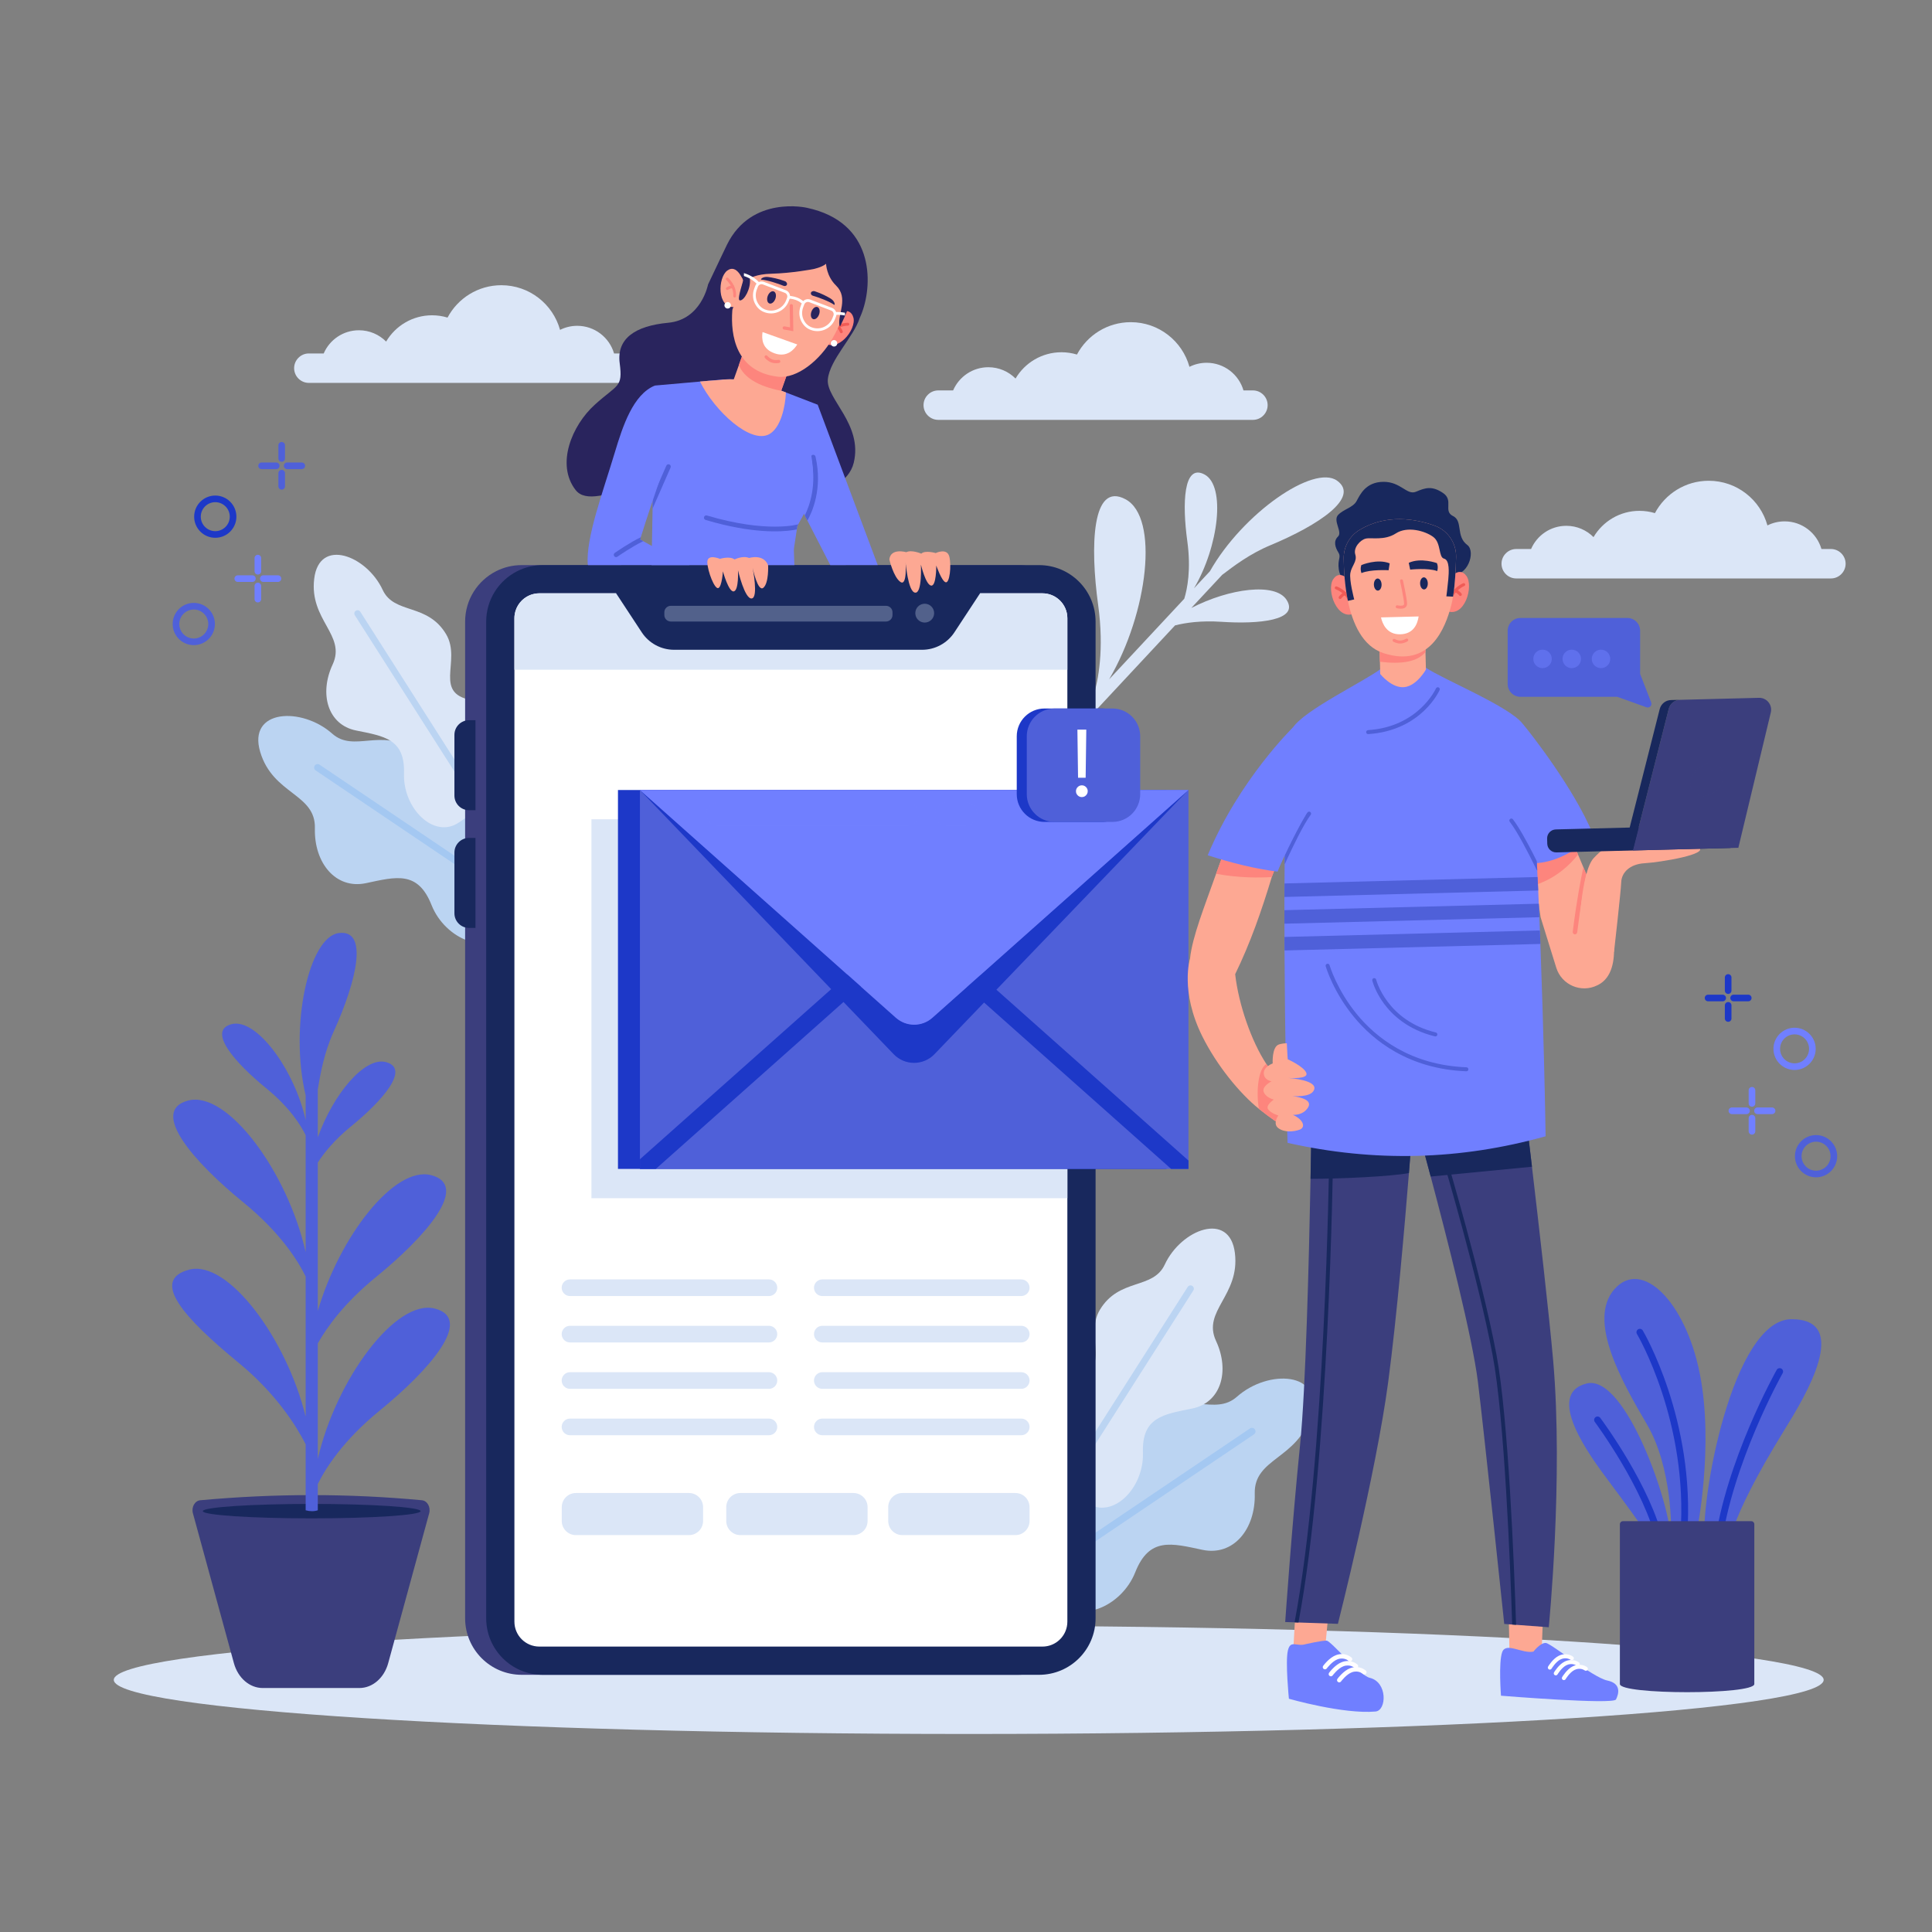 <svg width="500" height="500" viewBox="0 0 500 500" fill="none" xmlns="http://www.w3.org/2000/svg">
<rect x="0" y="0" width="500" height="500" fill="#808080" stroke="none"/>
<path d="M250.706 448.75C372.902 448.75 471.961 442.483 471.961 434.751C471.961 427.02 372.902 420.752 250.706 420.752C128.51 420.752 29.451 427.02 29.451 434.751C29.451 442.483 128.51 448.75 250.706 448.75Z" fill="#DBE6F7"/>
<path d="M165.174 95.284C165.174 96.33 164.748 97.283 164.054 97.973C163.368 98.667 162.415 99.094 161.369 99.094H79.925C77.833 99.094 76.119 97.38 76.119 95.284C76.119 94.238 76.545 93.285 77.24 92.596C77.925 91.9 78.879 91.474 79.925 91.474H83.774C85.294 87.941 88.805 85.472 92.892 85.472C95.643 85.472 98.13 86.593 99.932 88.398C102.331 84.329 106.756 81.597 111.823 81.597C113.216 81.597 114.556 81.808 115.822 82.189C118.472 77.207 123.71 73.814 129.748 73.814C136.999 73.814 143.098 78.71 144.939 85.371C146.275 84.704 147.782 84.321 149.382 84.321C153.904 84.321 157.718 87.34 158.918 91.475H161.37C163.46 91.474 165.174 93.188 165.174 95.284Z" fill="#DBE6F7"/>
<path d="M477.646 145.893C477.646 146.939 477.22 147.892 476.525 148.582C475.839 149.276 474.886 149.703 473.84 149.703H392.396C390.304 149.703 388.59 147.989 388.59 145.893C388.59 144.847 389.016 143.894 389.711 143.204C390.396 142.51 391.35 142.083 392.396 142.083H396.245C397.765 138.55 401.276 136.08 405.363 136.08C408.114 136.08 410.601 137.2 412.403 139.006C414.802 134.937 419.227 132.204 424.294 132.204C425.687 132.204 427.027 132.415 428.293 132.797C430.943 127.814 436.181 124.421 442.219 124.421C449.47 124.421 455.569 129.316 457.41 135.978C458.746 135.31 460.253 134.928 461.853 134.928C466.375 134.928 470.189 137.947 471.389 142.082H473.841C475.932 142.083 477.646 143.797 477.646 145.893Z" fill="#DBE6F7"/>
<path d="M328.064 104.851C328.064 105.897 327.638 106.851 326.943 107.54C326.257 108.235 325.304 108.661 324.258 108.661H242.814C240.722 108.661 239.009 106.947 239.009 104.851C239.009 103.805 239.435 102.852 240.13 102.162C240.815 101.467 241.769 101.041 242.815 101.041H246.665C248.185 97.508 251.696 95.038 255.783 95.038C258.534 95.038 261.021 96.158 262.823 97.964C265.222 93.895 269.647 91.162 274.714 91.162C276.107 91.162 277.447 91.373 278.713 91.755C281.363 86.772 286.601 83.379 292.639 83.379C299.89 83.379 305.989 88.275 307.83 94.936C309.166 94.268 310.673 93.886 312.273 93.886C316.795 93.886 320.609 96.905 321.809 101.04H324.261C326.35 101.041 328.064 102.755 328.064 104.851Z" fill="#DBE6F7"/>
<path d="M67.337 194.588C70.64 205.691 81.729 205.345 81.493 214.359C81.257 223.371 86.921 230.214 94.705 228.563C102.492 226.91 108.129 225.259 111.682 234.225C115.232 243.191 126.558 247.673 131.04 240.594C132.157 238.833 133.363 236.924 134.542 235.05C134.864 234.538 135.186 234.029 135.502 233.527C135.576 233.411 135.65 233.295 135.722 233.179C140.468 225.644 138.901 215.659 131.904 210.151C129.071 207.922 125.683 206.669 121.84 207.8C109.807 211.338 114.143 199.236 106.974 194.116C98.717 188.216 91.634 194.894 85.977 189.868C78.107 182.879 64.035 183.485 67.337 194.588Z" fill="#BBD4F2"/>
<path d="M81.693 199.387L134.542 235.05C134.864 234.538 135.186 234.029 135.502 233.527L82.701 197.896C82.289 197.618 81.729 197.726 81.452 198.138C81.173 198.549 81.281 199.109 81.693 199.387Z" fill="#A4C8F2"/>
<path d="M328.781 141.104C341.224 135.92 352.051 128.718 346.044 124.403C340.032 120.083 321.636 132.829 313.122 147.844L309.004 152.259C315.4 141.425 317.272 125.772 311.739 122.8C306.241 119.846 305.941 130.378 307.271 140.044C308.284 147.401 307.26 152.45 306.487 154.958L287.039 175.811C297.118 158.625 300.048 133.916 291.293 129.213C282.569 124.526 282.093 141.238 284.203 156.574C285.798 168.164 284.209 176.148 282.986 180.156L279.108 184.314C279.723 185.099 280.343 185.881 280.968 186.659L304.105 161.85C306.874 161.149 310.875 160.573 316.087 160.923C325.822 161.577 336.307 160.544 332.978 155.265C330.089 150.684 318.176 152.252 308.306 157.346L316.307 148.766C319.236 146.535 323.41 143.341 328.781 141.104Z" fill="#DBE6F7"/>
<path d="M81.317 149.77C80.016 160.507 89.642 164.334 86.088 171.966C82.535 179.596 84.84 187.563 92.121 189.043C99.404 190.523 104.846 191.205 104.554 200.204C104.26 209.203 112.292 217.253 118.763 212.857C120.375 211.764 122.117 210.577 123.824 209.412C124.29 209.093 124.755 208.777 125.212 208.464C125.319 208.392 125.425 208.32 125.53 208.248C132.396 203.56 134.767 194.426 130.823 187.107C129.226 184.145 126.79 181.811 123.079 181.351C111.458 179.907 119.672 171.154 115.437 164.104C110.56 155.982 102.011 159.066 99.035 152.658C94.894 143.747 82.617 139.033 81.317 149.77Z" fill="#DBE6F7"/>
<path d="M91.826 159.219L123.824 209.413C124.29 209.094 124.755 208.778 125.212 208.465L93.244 158.317C92.995 157.926 92.475 157.81 92.084 158.06C91.692 158.308 91.577 158.828 91.826 159.219Z" fill="#BBD4F2"/>
<path d="M339.229 366.294C335.846 377.667 324.487 377.313 324.729 386.547C324.971 395.778 319.169 402.788 311.195 401.096C303.219 399.403 297.444 397.711 293.805 406.895C290.168 416.079 278.568 420.67 273.976 413.419C272.831 411.615 271.597 409.659 270.388 407.741C270.058 407.217 269.729 406.695 269.405 406.181C269.329 406.062 269.253 405.943 269.18 405.825C264.319 398.107 265.924 387.878 273.091 382.237C275.993 379.954 279.463 378.67 283.399 379.829C295.725 383.454 291.283 371.056 298.626 365.812C307.083 359.769 314.338 366.609 320.134 361.46C328.197 354.3 342.612 354.92 339.229 366.294Z" fill="#BBD4F2"/>
<path d="M324.524 371.21L270.389 407.74C270.059 407.216 269.73 406.694 269.406 406.18L323.491 369.683C323.913 369.398 324.486 369.509 324.771 369.931C325.056 370.352 324.946 370.926 324.524 371.21Z" fill="#A4C8F2"/>
<path d="M319.594 324.3C320.926 335.298 311.068 339.218 314.708 347.036C318.348 354.852 315.986 363.012 308.528 364.528C301.068 366.044 295.492 366.743 295.791 375.961C296.092 385.179 287.864 393.424 281.236 388.922C279.585 387.803 277.801 386.587 276.053 385.393C275.576 385.067 275.099 384.742 274.631 384.422C274.522 384.348 274.412 384.275 274.304 384.201C267.271 379.399 264.842 370.043 268.882 362.546C270.518 359.512 273.013 357.121 276.814 356.65C288.717 355.171 280.303 346.206 284.642 338.984C289.638 330.664 298.394 333.823 301.443 327.26C305.687 318.131 318.262 313.302 319.594 324.3Z" fill="#DBE6F7"/>
<path d="M308.829 333.978L276.053 385.393C275.576 385.067 275.099 384.742 274.631 384.422L307.377 333.054C307.632 332.653 308.165 332.535 308.565 332.79C308.966 333.045 309.085 333.577 308.829 333.978Z" fill="#BBD4F2"/>
<path d="M469.994 293.757C473.008 293.757 475.46 296.209 475.46 299.223C475.46 302.237 473.008 304.689 469.994 304.689C466.98 304.689 464.528 302.237 464.528 299.223C464.528 296.209 466.98 293.757 469.994 293.757ZM469.994 295.471C467.926 295.471 466.243 297.154 466.243 299.222C466.243 301.29 467.926 302.973 469.994 302.973C472.063 302.973 473.745 301.29 473.745 299.222C473.746 297.154 472.063 295.471 469.994 295.471Z" fill="#4F60D9"/>
<path d="M464.434 265.975C467.448 265.975 469.9 268.427 469.9 271.441C469.9 274.455 467.448 276.907 464.434 276.907C461.42 276.907 458.968 274.455 458.968 271.441C458.967 268.428 461.42 265.975 464.434 265.975ZM464.434 267.69C462.365 267.69 460.683 269.373 460.683 271.441C460.683 273.509 462.366 275.192 464.434 275.192C466.503 275.192 468.185 273.509 468.185 271.441C468.185 269.373 466.502 267.69 464.434 267.69Z" fill="#707FFF"/>
<path d="M447.807 258.278C447.807 258.751 448.191 259.135 448.664 259.135H452.445C452.919 259.135 453.302 258.751 453.302 258.278C453.302 257.805 452.918 257.421 452.445 257.421H448.664C448.19 257.42 447.807 257.804 447.807 258.278Z" fill="#1D38C8"/>
<path d="M441.19 258.278C441.19 258.751 441.574 259.135 442.047 259.135H445.828C446.302 259.135 446.685 258.751 446.685 258.278C446.685 257.805 446.301 257.421 445.828 257.421H442.047C441.574 257.42 441.19 257.804 441.19 258.278Z" fill="#1D38C8"/>
<path d="M446.389 252.97V256.367C446.389 256.841 446.773 257.225 447.247 257.225C447.721 257.225 448.104 256.841 448.104 256.367V252.97C448.104 252.497 447.72 252.113 447.247 252.113C446.773 252.113 446.389 252.497 446.389 252.97Z" fill="#1D38C8"/>
<path d="M446.389 260.189V263.586C446.389 264.059 446.773 264.443 447.247 264.443C447.721 264.443 448.104 264.059 448.104 263.586V260.189C448.104 259.715 447.72 259.332 447.247 259.332C446.773 259.331 446.389 259.715 446.389 260.189Z" fill="#1D38C8"/>
<path d="M453.973 287.473C453.973 287.946 454.357 288.33 454.83 288.33H458.611C459.085 288.33 459.468 287.946 459.468 287.473C459.468 286.999 459.084 286.615 458.611 286.615H454.83C454.357 286.615 453.973 286.999 453.973 287.473Z" fill="#707FFF"/>
<path d="M447.356 287.473C447.356 287.946 447.74 288.33 448.214 288.33H451.995C452.469 288.33 452.853 287.946 452.853 287.473C452.853 286.999 452.469 286.615 451.995 286.615H448.214C447.74 286.615 447.356 286.999 447.356 287.473Z" fill="#707FFF"/>
<path d="M452.555 282.165V285.562C452.555 286.035 452.939 286.419 453.412 286.419C453.886 286.419 454.269 286.035 454.269 285.562V282.165C454.269 281.692 453.885 281.308 453.412 281.308C452.939 281.308 452.555 281.692 452.555 282.165Z" fill="#707FFF"/>
<path d="M452.555 289.383V292.78C452.555 293.253 452.939 293.637 453.412 293.637C453.886 293.637 454.269 293.253 454.269 292.78V289.383C454.269 288.91 453.885 288.526 453.412 288.526C452.939 288.526 452.555 288.91 452.555 289.383Z" fill="#707FFF"/>
<path d="M55.618 161.495C55.618 164.509 53.166 166.961 50.152 166.961C47.138 166.961 44.686 164.509 44.686 161.495C44.686 158.481 47.138 156.029 50.152 156.029C53.166 156.029 55.618 158.481 55.618 161.495ZM46.401 161.495C46.401 163.563 48.084 165.246 50.152 165.246C52.221 165.246 53.903 163.563 53.903 161.495C53.903 159.427 52.22 157.744 50.152 157.744C48.084 157.744 46.401 159.426 46.401 161.495Z" fill="#4F60D9"/>
<path d="M61.179 133.714C61.179 136.728 58.727 139.18 55.713 139.18C52.699 139.18 50.247 136.728 50.247 133.714C50.247 130.7 52.699 128.248 55.713 128.248C58.727 128.248 61.179 130.7 61.179 133.714ZM51.962 133.714C51.962 135.782 53.645 137.465 55.713 137.465C57.782 137.465 59.464 135.782 59.464 133.714C59.464 131.646 57.781 129.963 55.713 129.963C53.645 129.962 51.962 131.645 51.962 133.714Z" fill="#1D38C8"/>
<path d="M72.34 120.55C72.34 121.023 71.956 121.407 71.483 121.407H67.702C67.229 121.407 66.845 121.023 66.845 120.55C66.845 120.076 67.229 119.693 67.702 119.693H71.483C71.956 119.693 72.34 120.077 72.34 120.55Z" fill="#4F60D9"/>
<path d="M78.957 120.55C78.957 121.023 78.573 121.407 78.1 121.407H74.319C73.845 121.407 73.462 121.023 73.462 120.55C73.462 120.076 73.846 119.693 74.319 119.693H78.1C78.573 119.693 78.957 120.077 78.957 120.55Z" fill="#4F60D9"/>
<path d="M73.758 115.243V118.64C73.758 119.114 73.374 119.498 72.901 119.498C72.427 119.498 72.044 119.114 72.044 118.64V115.243C72.044 114.77 72.428 114.386 72.901 114.386C73.374 114.385 73.758 114.769 73.758 115.243Z" fill="#4F60D9"/>
<path d="M73.758 122.461V125.858C73.758 126.331 73.374 126.715 72.901 126.715C72.427 126.715 72.044 126.331 72.044 125.858V122.461C72.044 121.987 72.428 121.604 72.901 121.604C73.374 121.604 73.758 121.987 73.758 122.461Z" fill="#4F60D9"/>
<path d="M66.174 149.745C66.174 150.218 65.79 150.602 65.317 150.602H61.536C61.062 150.602 60.679 150.218 60.679 149.745C60.679 149.271 61.063 148.888 61.536 148.888H65.317C65.79 148.887 66.174 149.271 66.174 149.745Z" fill="#707FFF"/>
<path d="M72.791 149.745C72.791 150.218 72.407 150.602 71.933 150.602H68.152C67.678 150.602 67.294 150.218 67.294 149.745C67.294 149.271 67.678 148.888 68.152 148.888H71.933C72.407 148.887 72.791 149.271 72.791 149.745Z" fill="#707FFF"/>
<path d="M67.592 144.437V147.834C67.592 148.307 67.208 148.691 66.735 148.691C66.261 148.691 65.878 148.307 65.878 147.834V144.437C65.878 143.964 66.262 143.58 66.735 143.58C67.208 143.58 67.592 143.964 67.592 144.437Z" fill="#707FFF"/>
<path d="M67.592 151.656V155.053C67.592 155.526 67.208 155.91 66.735 155.91C66.261 155.91 65.878 155.526 65.878 155.053V151.656C65.878 151.183 66.262 150.799 66.735 150.799C67.208 150.798 67.592 151.182 67.592 151.656Z" fill="#707FFF"/>
<path d="M390.185 163.233V177.03C390.185 178.854 391.665 180.333 393.488 180.333H418.54L426.103 183.047C426.88 183.326 427.623 182.562 427.325 181.794L424.464 174.406V163.233C424.464 161.409 422.984 159.93 421.159 159.93H393.488C391.664 159.93 390.185 161.409 390.185 163.233Z" fill="#4F60D9"/>
<g opacity="0.5">
<path d="M411.948 170.524C411.948 171.844 413.018 172.914 414.338 172.914C415.658 172.914 416.728 171.844 416.728 170.524C416.728 169.204 415.658 168.134 414.338 168.134C413.018 168.135 411.948 169.204 411.948 170.524Z" fill="#707FFF"/>
<path d="M404.383 170.524C404.383 171.844 405.453 172.914 406.773 172.914C408.093 172.914 409.163 171.844 409.163 170.524C409.163 169.204 408.093 168.134 406.773 168.134C405.453 168.135 404.383 169.204 404.383 170.524Z" fill="#707FFF"/>
<path d="M396.819 170.524C396.819 171.844 397.889 172.914 399.209 172.914C400.529 172.914 401.599 171.844 401.599 170.524C401.599 169.204 400.529 168.134 399.209 168.134C397.889 168.134 396.819 169.204 396.819 170.524Z" fill="#707FFF"/>
</g>
<path d="M120.373 160.887V418.802C120.373 426.887 126.925 433.439 135.01 433.439H263.446C267.508 433.439 271.18 431.786 273.834 429.117C276.46 426.469 278.083 422.826 278.083 418.802V160.887C278.083 152.802 271.531 146.25 263.446 146.25H135.01C132.62 146.25 130.364 146.822 128.371 147.839C123.622 150.258 120.373 155.192 120.373 160.887Z" fill="#3B3E7D"/>
<path d="M125.826 160.887V418.802C125.826 426.887 132.378 433.439 140.463 433.439H268.899C272.961 433.439 276.633 431.786 279.286 429.117C281.912 426.469 283.536 422.826 283.536 418.802V160.887C283.536 152.802 276.984 146.25 268.899 146.25H140.463C138.073 146.25 135.817 146.822 133.824 147.839C129.075 150.258 125.826 155.192 125.826 160.887Z" fill="#18285D"/>
<path d="M123.051 209.683H121.389C119.299 209.683 117.605 207.989 117.605 205.899V190.174C117.605 188.084 119.299 186.39 121.389 186.39H123.051V209.683Z" fill="#18285D"/>
<path d="M123.051 240.146H121.389C119.299 240.146 117.605 238.452 117.605 236.362V220.637C117.605 218.547 119.299 216.853 121.389 216.853H123.051V240.146Z" fill="#18285D"/>
<path d="M283.536 209.683H284.838C286.476 209.683 287.803 208.355 287.803 206.718V189.355C287.803 187.718 286.476 186.39 284.838 186.39H283.536V209.683Z" fill="#18285D"/>
<path d="M276.232 160V419.685C276.232 420.58 276.05 421.432 275.72 422.207C274.735 424.52 272.45 426.132 269.785 426.132H139.577C136.02 426.132 133.13 423.252 133.13 419.684V160C133.13 159.64 133.157 159.285 133.217 158.94C133.58 156.747 135.057 154.925 137.044 154.065C137.459 153.89 137.891 153.755 138.342 153.67C138.74 153.59 139.155 153.55 139.577 153.55H269.785C273.345 153.55 276.232 156.44 276.232 160Z" fill="white"/>
<path d="M276.232 160V173.315H133.13V160C133.13 159.64 133.157 159.285 133.217 158.94C133.58 156.747 135.057 154.925 137.044 154.065C137.459 153.89 137.891 153.755 138.342 153.67C138.74 153.59 139.155 153.55 139.577 153.55H269.785C273.345 153.55 276.232 156.44 276.232 160Z" fill="#DBE6F7"/>
<path d="M253.639 153.544L246.999 163.647C245.147 166.465 242.001 168.163 238.628 168.163H174.457C171.084 168.163 167.938 166.466 166.086 163.647L159.446 153.544C159.446 152.497 160.302 151.639 161.352 151.639H251.734C252.781 151.639 253.639 152.498 253.639 153.544Z" fill="#18285D"/>
<path opacity="0.3" d="M229.309 160.848H173.598C172.681 160.848 171.93 160.097 171.93 159.18V158.453C171.93 157.536 172.681 156.785 173.598 156.785H229.309C230.226 156.785 230.977 157.536 230.977 158.453V159.18C230.978 160.098 230.227 160.848 229.309 160.848Z" fill="#DBE6F7"/>
<path opacity="0.3" d="M241.756 158.682C241.756 160.028 240.665 161.12 239.318 161.12C237.971 161.12 236.88 160.029 236.88 158.682C236.88 157.336 237.971 156.244 239.318 156.244C240.665 156.244 241.756 157.335 241.756 158.682Z" fill="#DBE6F7"/>
<path d="M145.362 333.261C145.362 334.451 146.326 335.415 147.516 335.415H198.997C200.186 335.415 201.151 334.451 201.151 333.261C201.151 332.072 200.187 331.107 198.997 331.107H147.516C146.326 331.108 145.362 332.072 145.362 333.261Z" fill="#DBE6F7"/>
<path d="M210.66 333.261C210.66 334.451 211.624 335.415 212.814 335.415H264.296C265.485 335.415 266.45 334.451 266.45 333.261C266.45 332.072 265.486 331.107 264.296 331.107H212.814C211.624 331.108 210.66 332.072 210.66 333.261Z" fill="#DBE6F7"/>
<path d="M145.362 345.269C145.362 346.459 146.326 347.423 147.516 347.423H198.997C200.186 347.423 201.151 346.459 201.151 345.269C201.151 344.08 200.187 343.115 198.997 343.115H147.516C146.326 343.116 145.362 344.08 145.362 345.269Z" fill="#DBE6F7"/>
<path d="M210.66 345.269C210.66 346.459 211.624 347.423 212.814 347.423H264.296C265.485 347.423 266.45 346.459 266.45 345.269C266.45 344.08 265.486 343.115 264.296 343.115H212.814C211.624 343.116 210.66 344.08 210.66 345.269Z" fill="#DBE6F7"/>
<path d="M145.362 357.278C145.362 358.467 146.326 359.432 147.516 359.432H198.997C200.186 359.432 201.151 358.468 201.151 357.278C201.151 356.089 200.187 355.124 198.997 355.124H147.516C146.326 355.125 145.362 356.089 145.362 357.278Z" fill="#DBE6F7"/>
<path d="M210.66 357.278C210.66 358.467 211.624 359.432 212.814 359.432H264.296C265.485 359.432 266.45 358.468 266.45 357.278C266.45 356.089 265.486 355.124 264.296 355.124H212.814C211.624 355.125 210.66 356.089 210.66 357.278Z" fill="#DBE6F7"/>
<path d="M145.362 369.285C145.362 370.474 146.326 371.439 147.516 371.439H198.997C200.186 371.439 201.151 370.475 201.151 369.285C201.151 368.096 200.187 367.131 198.997 367.131H147.516C146.326 367.131 145.362 368.096 145.362 369.285Z" fill="#DBE6F7"/>
<path d="M210.66 369.285C210.66 370.474 211.624 371.439 212.814 371.439H264.296C265.485 371.439 266.45 370.475 266.45 369.285C266.45 368.096 265.486 367.131 264.296 367.131H212.814C211.624 367.131 210.66 368.096 210.66 369.285Z" fill="#DBE6F7"/>
<path d="M178.299 397.285H149.04C147.019 397.285 145.382 395.647 145.382 393.627V390.05C145.382 388.029 147.02 386.391 149.04 386.391H178.298C180.319 386.391 181.957 388.029 181.957 390.05V393.627C181.957 395.647 180.319 397.285 178.299 397.285Z" fill="#DBE6F7"/>
<path d="M220.871 397.285H191.613C189.592 397.285 187.954 395.647 187.954 393.627V390.05C187.954 388.029 189.592 386.391 191.613 386.391H220.871C222.892 386.391 224.529 388.029 224.529 390.05V393.627C224.53 395.647 222.892 397.285 220.871 397.285Z" fill="#DBE6F7"/>
<path d="M262.79 397.285H233.531C231.511 397.285 229.873 395.647 229.873 393.627V390.05C229.873 388.029 231.511 386.391 233.531 386.391H262.79C264.81 386.391 266.448 388.029 266.448 390.05V393.627C266.448 395.647 264.81 397.285 262.79 397.285Z" fill="#DBE6F7"/>
<path d="M276.232 212.031V310.092H153.062V212.031H158.726L158.674 211.976L158.736 212.031H276.232Z" fill="#DBE6F7"/>
<path d="M301.89 204.454H159.929V302.516H301.89V204.454Z" fill="#1D38C8"/>
<path d="M307.574 204.454H165.613V302.516H307.574V204.454Z" fill="#4F60D9"/>
<path d="M165.541 204.397L231.274 272.82C234.157 275.821 238.958 275.821 241.841 272.82L307.574 204.397L241.429 263.268C238.652 265.739 234.464 265.739 231.687 263.268L165.541 204.397Z" fill="#1D38C8"/>
<path d="M222.917 255.203L169.725 302.516H165.613V300.016L219.859 251.767L222.917 255.203Z" fill="#1D38C8"/>
<path d="M307.574 300.348V302.516H303.09L249.897 255.203L252.955 251.767L307.574 300.348Z" fill="#1D38C8"/>
<path d="M165.609 204.453L231.911 263.42C234.579 265.793 238.601 265.793 241.269 263.42L307.571 204.453H165.609Z" fill="#707FFF"/>
<g opacity="0.5">
<path d="M234.874 213.633H185.737C184.102 213.633 182.777 212.308 182.777 210.673C182.777 209.038 184.102 207.713 185.737 207.713H234.874C236.509 207.713 237.834 209.038 237.834 210.673C237.834 212.308 236.509 213.633 234.874 213.633Z" fill="#707FFF"/>
</g>
<g opacity="0.5">
<path d="M249.911 213.633H244.938C243.303 213.633 241.978 212.308 241.978 210.673C241.978 209.038 243.303 207.713 244.938 207.713H249.911C251.546 207.713 252.871 209.038 252.871 210.673C252.871 212.308 251.546 213.633 249.911 213.633Z" fill="#707FFF"/>
</g>
<path d="M285.3 212.712H270.322C266.352 212.712 263.134 209.494 263.134 205.524V190.546C263.134 186.577 266.352 183.359 270.321 183.359H285.3C289.27 183.359 292.487 186.577 292.487 190.546V205.524C292.487 209.495 289.269 212.712 285.3 212.712Z" fill="#1D38C8"/>
<path d="M287.895 212.712H272.917C268.947 212.712 265.729 209.494 265.729 205.524V190.546C265.729 186.577 268.947 183.359 272.916 183.359H287.894C291.864 183.359 295.082 186.577 295.082 190.546V205.524C295.082 209.495 291.864 212.712 287.895 212.712Z" fill="#4F60D9"/>
<path d="M281.133 188.823L280.964 201.279H279L278.831 188.823H281.133ZM279.982 206.288C279.565 206.288 279.206 206.139 278.907 205.84C278.608 205.541 278.459 205.183 278.459 204.765C278.459 204.348 278.608 203.989 278.907 203.69C279.206 203.392 279.565 203.242 279.982 203.242C280.399 203.242 280.758 203.392 281.057 203.69C281.356 203.989 281.505 204.348 281.505 204.765C281.505 205.042 281.435 205.295 281.294 205.527C281.158 205.758 280.975 205.944 280.744 206.085C280.518 206.221 280.264 206.288 279.982 206.288Z" fill="white"/>
<path d="M335.272 416.816L334.712 426.907L342.899 427.086L343.9 416.485L335.272 416.816Z" fill="#FDA893"/>
<path d="M337.96 425.489C337.96 425.489 342.175 424.534 343.328 424.6C344.481 424.667 351.882 433.602 354.465 434.21C359.149 435.312 358.876 442.681 355.99 442.938C347.643 443.681 333.567 439.633 333.567 439.633C333.567 439.633 332.616 430.128 333.298 427.182C333.978 424.238 335.606 426.274 337.96 425.489Z" fill="#707FFF"/>
<path d="M344.532 433.823C344.382 433.85 344.223 433.818 344.09 433.722C343.833 433.535 343.777 433.175 343.964 432.918C344.026 432.832 345.517 430.805 347.291 430.147C349.651 429.269 351.252 430.727 351.319 430.789C351.552 431.005 351.564 431.37 351.347 431.603C351.131 431.835 350.766 431.848 350.533 431.631C350.49 431.592 349.372 430.604 347.691 431.226C346.246 431.762 344.908 433.577 344.895 433.596C344.804 433.72 344.672 433.797 344.532 433.823Z" fill="#FEFDFF"/>
<path d="M343.007 432.021C342.858 432.048 342.698 432.016 342.565 431.92C342.308 431.733 342.251 431.373 342.439 431.116C342.501 431.03 343.992 429.003 345.766 428.345C348.128 427.467 349.728 428.924 349.795 428.988C350.028 429.204 350.039 429.569 349.822 429.801C349.606 430.034 349.241 430.047 349.008 429.829C348.964 429.79 347.846 428.802 346.166 429.424C344.714 429.963 343.383 431.775 343.37 431.794C343.279 431.918 343.147 431.995 343.007 432.021Z" fill="#FEFDFF"/>
<path d="M346.697 435.389C346.548 435.416 346.388 435.385 346.255 435.288C345.998 435.101 345.941 434.741 346.129 434.483C346.191 434.397 347.682 432.37 349.456 431.712C351.818 430.833 353.417 432.292 353.484 432.354C353.717 432.571 353.729 432.935 353.512 433.168C353.296 433.401 352.931 433.414 352.698 433.196C352.654 433.157 351.536 432.169 349.856 432.791C348.404 433.33 347.073 435.142 347.06 435.16C346.969 435.286 346.838 435.364 346.697 435.389Z" fill="#FEFDFF"/>
<path d="M365.379 293.849C365.379 293.849 365.209 296.219 364.899 300.149C364.819 301.189 364.729 302.339 364.629 303.589C363.569 316.779 361.519 340.629 359.279 357.549C356.139 381.269 346.249 420.249 346.249 420.249L336.039 419.899L335.029 419.859L332.609 419.779C332.609 419.779 334.309 395.119 336.479 373.709C337.909 359.589 338.759 326.179 339.169 305.079C339.379 294.199 339.479 286.589 339.479 286.589L365.379 293.849Z" fill="#3B3E7D"/>
<path d="M365.379 293.849C365.379 293.849 365.209 296.219 364.899 300.149C364.819 301.189 364.729 302.339 364.629 303.589C359.919 304.469 346.969 305.079 339.169 305.079C339.379 294.199 339.479 286.589 339.479 286.589L365.379 293.849Z" fill="#18285D"/>
<path d="M344.98 299.977C344.97 300.787 344.03 377.657 336.04 419.897L335.03 419.857C343.03 377.747 343.97 300.767 343.98 299.967L344.98 299.977Z" fill="#18285D"/>
<path d="M399.303 418.754L398.968 427.857L390.646 427.417L390.458 417.75L399.303 418.754Z" fill="#FDA893"/>
<path d="M396.846 427.439C396.846 427.439 398.659 425.077 400.07 425.2C401.48 425.323 412.246 434.145 415.967 434.915C419.689 435.685 418.923 438.423 418.218 439.817C417.513 441.211 388.455 438.848 388.455 438.848C388.455 438.848 387.784 430.178 388.774 427.544C389.764 424.909 393.918 428.023 396.846 427.439Z" fill="#707FFF"/>
<path d="M402.778 433.572C402.645 433.609 402.498 433.595 402.37 433.519C402.121 433.372 402.039 433.052 402.185 432.803C402.234 432.72 403.403 430.757 404.949 430.007C407.005 429.006 408.579 430.184 408.645 430.234C408.874 430.409 408.918 430.738 408.742 430.967C408.567 431.196 408.239 431.24 408.009 431.064C407.966 431.032 406.87 430.238 405.405 430.948C404.146 431.559 403.096 433.317 403.086 433.335C403.015 433.455 402.903 433.536 402.778 433.572Z" fill="#FEFDFF"/>
<path d="M401.241 432.077C401.109 432.114 400.961 432.1 400.833 432.025C400.584 431.878 400.501 431.558 400.648 431.309C400.697 431.226 401.866 429.263 403.411 428.513C405.469 427.512 407.042 428.689 407.108 428.74C407.337 428.915 407.381 429.244 407.205 429.473C407.03 429.702 406.701 429.746 406.472 429.57C406.429 429.538 405.332 428.743 403.868 429.454C402.603 430.068 401.559 431.823 401.549 431.841C401.478 431.96 401.366 432.041 401.241 432.077Z" fill="#FEFDFF"/>
<path d="M404.872 434.799C404.739 434.837 404.592 434.822 404.464 434.747C404.215 434.6 404.132 434.28 404.279 434.031C404.328 433.948 405.497 431.985 407.043 431.235C409.101 430.234 410.674 431.411 410.74 431.462C410.969 431.637 411.012 431.966 410.837 432.195C410.662 432.424 410.333 432.468 410.104 432.292C410.061 432.26 408.963 431.466 407.5 432.176C406.235 432.79 405.191 434.545 405.181 434.563C405.109 434.682 404.997 434.764 404.872 434.799Z" fill="#FEFDFF"/>
<path d="M400.819 421.129L392.36 420.5L391.352 420.43L389.297 420.276C389.297 420.276 384.101 370.82 382.485 357.646C381.08 346.201 374.52 320.487 370.26 304.487C369.053 299.945 368.03 296.186 367.356 293.757C366.842 291.847 366.538 290.761 366.538 290.761L394.817 288.023C394.817 288.023 394.896 288.644 395.026 289.762C395.301 292.05 395.83 296.434 396.469 301.944C398.235 316.942 400.921 340.282 401.962 352.163C404.631 382.758 400.819 421.129 400.819 421.129Z" fill="#3B3E7D"/>
<path d="M396.47 301.946L370.261 304.488C369.054 299.946 368.031 296.187 367.357 293.758L395.027 289.764C395.302 292.052 395.831 296.436 396.47 301.946Z" fill="#18285D"/>
<path d="M392.359 420.499L391.351 420.429C390.86 405.136 389.359 366.94 386.295 350.748C382.444 330.337 373.589 300.616 373.498 300.316L374.461 300.03C374.552 300.331 383.422 330.103 387.278 350.565C390.362 366.859 391.876 405.237 392.359 420.499Z" fill="#18285D"/>
<path d="M396.221 218.307C396.662 222.162 397.128 225.86 397.538 228.959C398.199 233.957 398.71 237.391 398.71 237.391L402.762 250.446C404.149 254.912 409.2 257.072 413.389 254.994C413.46 254.961 413.534 254.923 413.607 254.887C420.839 251.179 416.328 236.906 416.328 236.906L414.936 236.842C414.322 235.283 412.666 231.308 410.561 226.316C410.306 225.703 410.04 225.072 409.772 224.433C409.324 223.372 408.861 222.275 408.389 221.154C407.718 219.565 407.025 217.927 406.325 216.277C401.169 204.088 395.677 191.188 395.677 191.188C393.715 192.196 394.825 206.036 396.221 218.307Z" fill="#FDA893"/>
<path d="M396.221 218.307C396.662 222.162 397.128 225.86 397.538 228.959C402.903 227.153 406.419 223.675 408.389 221.154C407.718 219.565 407.025 217.927 406.325 216.277L396.221 218.307Z" fill="#FD857D"/>
<path d="M407.523 241.806C407.554 241.809 407.581 241.809 407.612 241.808C407.894 241.801 408.136 241.59 408.172 241.303C409.026 234.441 409.944 229.363 410.563 226.316C410.308 225.704 410.04 225.073 409.773 224.434C409.188 227.121 408.057 232.842 407.02 241.159C406.981 241.475 407.205 241.764 407.523 241.806Z" fill="#FD857D"/>
<path d="M412.196 215.746C412.196 215.746 411.032 217.201 408.975 218.817C406.487 220.784 401.879 223.241 397.269 223.398C396.295 207.019 395.353 191.337 394.057 187.301C396.248 189.87 407.355 204.127 412.196 215.746Z" fill="#707FFF"/>
<path d="M408.585 242.106C408.585 242.106 409.068 225.666 412.457 222.064C415.845 218.462 418.999 217.028 422.286 217.041C425.573 217.054 428.674 217.362 428.516 218.719C428.516 218.719 436.021 217.336 439.452 219.183C442.883 221.029 429.596 223.169 425.639 223.4C421.681 223.63 419.661 225.911 419.576 228.277C419.492 230.643 417.709 246.352 417.709 246.352L408.585 242.106Z" fill="#FDA893"/>
<path d="M400 294.064C377.9 300.264 355.65 300.814 333.22 295.764C332.99 289.404 332.54 268.034 332.43 245.984C332.43 244.824 332.42 243.654 332.42 242.484V240.804C332.41 240.224 332.41 239.634 332.41 239.054C332.41 238.464 332.41 237.884 332.4 237.304C332.41 236.724 332.4 236.144 332.41 235.554C332.4 234.994 332.41 234.434 332.4 233.874C332.4 233.294 332.4 232.704 332.41 232.134C332.41 231.554 332.42 230.964 332.42 230.384C332.42 229.794 332.42 229.214 332.43 228.634C332.43 228.074 332.43 227.514 332.44 226.954C332.44 225.844 332.45 224.724 332.46 223.634V223.464C332.47 222.714 332.47 221.964 332.49 221.224C332.68 204.024 333.27 190.204 334.59 188.284C337.78 183.654 352.72 176.534 357.28 173.164L357.29 173.894C357.29 173.894 360.29 177.654 363.55 177.284C366.51 176.964 368.7 173.464 369.06 172.834C371.41 174.404 376.8 176.894 382.04 179.564C387.27 182.234 392.34 185.064 394.06 187.304C395.52 189.224 396.73 203.854 397.67 221.804V221.854C397.69 222.194 397.7 222.524 397.72 222.864V222.914C397.73 223.164 397.75 223.424 397.76 223.694C397.79 224.224 397.82 224.754 397.84 225.294C397.87 225.844 397.9 226.404 397.92 226.964C397.95 227.544 397.97 228.124 398.01 228.714C398.03 229.294 398.05 229.874 398.09 230.464C398.11 231.034 398.14 231.614 398.16 232.204C398.19 232.754 398.21 233.314 398.23 233.874C398.26 234.464 398.28 235.044 398.31 235.634C398.33 236.204 398.36 236.784 398.38 237.374C398.4 237.954 398.43 238.544 398.45 239.124C398.48 239.674 398.5 240.234 398.52 240.794C398.56 241.964 398.61 243.124 398.65 244.294C399.47 266.264 399.92 287.644 400 294.064Z" fill="#707FFF"/>
<path d="M353.976 189.975C353.753 189.93 353.579 189.74 353.564 189.502C353.546 189.218 353.762 188.972 354.046 188.954C367.101 188.114 371.582 178.261 371.626 178.162C371.741 177.901 372.046 177.782 372.306 177.897C372.567 178.011 372.686 178.315 372.572 178.576C372.525 178.684 371.379 181.26 368.525 183.967C365.898 186.458 361.265 189.524 354.113 189.984C354.065 189.987 354.019 189.984 353.976 189.975Z" fill="#4F60D9"/>
<path d="M398.089 230.461L332.407 232.134C332.411 231.549 332.415 230.965 332.42 230.38C332.424 229.795 332.419 229.211 332.433 228.636L397.924 226.968C397.948 227.542 397.973 228.126 398.007 228.71C398.03 229.294 398.055 229.877 398.089 230.461Z" fill="#4F60D9"/>
<path d="M398.38 237.372L332.411 239.052C332.406 238.468 332.41 237.883 332.405 237.308C332.409 236.723 332.404 236.139 332.408 235.554L398.234 233.877C398.259 234.461 398.283 235.045 398.307 235.629C398.331 236.204 398.355 236.788 398.38 237.372Z" fill="#4F60D9"/>
<path d="M398.652 244.293L332.434 245.98C332.433 244.821 332.423 243.652 332.422 242.483L398.516 240.799C398.564 241.967 398.613 243.125 398.652 244.293Z" fill="#4F60D9"/>
<path d="M390.721 212.667C392.7 215.205 395.644 220.994 396.967 223.67C397.148 224.037 397.297 224.346 397.411 224.58C397.561 224.887 397.644 225.065 397.651 225.078C397.694 225.169 397.759 225.242 397.839 225.292C397.814 224.756 397.787 224.223 397.76 223.692C397.749 223.429 397.733 223.166 397.72 222.907L397.719 222.864C397.448 222.319 397.128 221.678 396.77 220.975C395.269 218.037 393.132 214.079 391.536 212.032C391.361 211.807 391.036 211.768 390.811 211.943C390.585 212.118 390.548 212.444 390.721 212.667Z" fill="#4F60D9"/>
<path d="M379.52 277.248C379.79 277.241 380.01 277.026 380.021 276.753C380.032 276.468 379.811 276.228 379.526 276.216C364.974 275.634 356.122 268.492 351.257 262.605C345.968 256.203 344.104 249.849 344.086 249.786C344.007 249.512 343.722 249.353 343.448 249.432C343.174 249.51 343.015 249.796 343.094 250.07C343.17 250.336 345.021 256.664 350.434 263.229C355.434 269.294 364.532 276.649 379.485 277.248C379.496 277.249 379.509 277.249 379.52 277.248Z" fill="#4F60D9"/>
<path d="M371.484 268.222C371.712 268.216 371.916 268.059 371.972 267.827C372.039 267.55 371.869 267.271 371.592 267.203C358.881 264.112 356.176 253.631 356.15 253.525C356.082 253.248 355.802 253.078 355.526 253.146C355.249 253.213 355.079 253.492 355.147 253.769C355.175 253.884 355.856 256.619 358.198 259.781C360.353 262.69 364.384 266.513 371.348 268.207C371.394 268.218 371.439 268.223 371.484 268.222Z" fill="#4F60D9"/>
<path d="M339.21 210.864C337.29 213.454 334.5 219.314 333.24 222.024C333.07 222.394 332.93 222.714 332.82 222.944C332.68 223.254 332.6 223.434 332.6 223.454C332.57 223.524 332.52 223.584 332.46 223.634V223.464C332.47 222.714 332.47 221.964 332.49 221.224C332.73 220.674 333.04 220.024 333.37 219.324C334.8 216.354 336.84 212.344 338.38 210.254C338.55 210.024 338.87 209.974 339.1 210.144C339.33 210.314 339.38 210.644 339.21 210.864Z" fill="#4F60D9"/>
<path d="M402.801 220.602L447.58 219.461C448.857 219.428 449.866 218.367 449.834 217.089L449.8 215.767C449.767 214.49 448.706 213.481 447.428 213.513L402.649 214.654C401.372 214.687 400.363 215.748 400.395 217.026L400.429 218.348C400.462 219.626 401.524 220.635 402.801 220.602Z" fill="#18285D"/>
<path d="M449.882 219.403L458.283 184.389C458.755 182.422 457.234 180.543 455.212 180.595L434.778 181.115C433.399 181.15 432.212 182.098 431.873 183.435L422.575 220.098L449.882 219.403Z" fill="#3B3E7D"/>
<path d="M431.872 183.435L422.651 219.796L420.316 219.855L429.537 183.494C429.879 182.157 431.063 181.208 432.443 181.172L434.778 181.112C433.399 181.149 432.214 182.098 431.872 183.435Z" fill="#18285D"/>
<g opacity="0.5">
<path d="M437.6 201.937C437.128 204.245 438.604 206.068 440.898 206.009C443.192 205.951 445.434 204.033 445.907 201.725C446.379 199.418 444.903 197.595 442.609 197.653C440.315 197.712 438.073 199.63 437.6 201.937Z" fill="#3B3E7D"/>
</g>
<path d="M348.23 149.347C348.23 149.347 346.872 150.045 346.483 147.38C346.094 144.715 347.173 144.238 346.371 142.975C345.569 141.712 345.013 140.057 346.267 138.87C347.521 137.682 344.866 134.765 346.316 133.252C347.767 131.739 350.166 131.365 351.085 129.672C352.005 127.98 353.445 124.749 357.997 124.698C362.548 124.646 364.099 128.274 366.48 127.25C368.861 126.227 370.616 125.668 373.457 127.586C376.298 129.504 373.412 132.273 376.045 133.554C378.677 134.835 376.709 138.801 379.731 141.035C382.009 142.719 379.855 149.569 375.306 148.658C370.757 147.746 348.23 149.347 348.23 149.347Z" fill="#18285D"/>
<path d="M349.384 150.409C349.384 150.409 346.797 147.137 345.007 149.943C343.217 152.749 346.055 160.829 350.559 158.724L349.384 150.409Z" fill="#FD857D"/>
<path d="M349.5 156.232C349.332 156.236 349.175 156.129 349.122 155.96C348.352 153.463 345.72 152.509 345.694 152.5C345.494 152.429 345.388 152.21 345.459 152.009C345.529 151.808 345.749 151.703 345.949 151.773C346.072 151.816 348.972 152.857 349.859 155.733C349.922 155.936 349.808 156.152 349.604 156.214C349.57 156.226 349.535 156.231 349.5 156.232Z" fill="#F05B56"/>
<path d="M346.838 155.031C346.766 155.033 346.694 155.015 346.628 154.975C346.446 154.864 346.389 154.628 346.499 154.446C346.517 154.416 346.96 153.701 347.914 153.245C348.105 153.153 348.336 153.234 348.427 153.426C348.519 153.618 348.438 153.847 348.246 153.939C347.509 154.292 347.16 154.841 347.157 154.846C347.086 154.963 346.964 155.028 346.838 155.031Z" fill="#F05B56"/>
<path d="M375.168 149.752C375.168 149.752 377.585 146.352 379.516 149.063C381.447 151.774 379.024 159.988 374.419 158.116L375.168 149.752Z" fill="#FD857D"/>
<path d="M375.348 155.573C375.516 155.569 375.668 155.454 375.711 155.283C376.353 152.75 378.933 151.664 378.959 151.653C379.156 151.572 379.25 151.347 379.169 151.151C379.089 150.954 378.864 150.86 378.668 150.94C378.547 150.989 375.704 152.177 374.965 155.094C374.913 155.3 375.038 155.509 375.244 155.562C375.279 155.57 375.314 155.574 375.348 155.573Z" fill="#F05B56"/>
<path d="M377.946 154.239C378.018 154.237 378.089 154.216 378.152 154.172C378.328 154.052 378.373 153.813 378.254 153.637C378.234 153.608 377.755 152.916 376.78 152.509C376.585 152.427 376.358 152.52 376.277 152.716C376.195 152.912 376.288 153.138 376.484 153.219C377.238 153.534 377.615 154.064 377.618 154.069C377.694 154.183 377.82 154.242 377.946 154.239Z" fill="#F05B56"/>
<path d="M368.823 165.173L369.029 173.275C369.029 173.275 366.718 177.463 363.457 177.827C360.2 178.195 357.201 174.431 357.201 174.431L356.987 166.044L368.823 165.173Z" fill="#FDA893"/>
<path d="M368.823 165.173L368.915 168.768C366.784 171.257 362.906 171.964 357.122 171.26L356.989 166.045L368.823 165.173Z" fill="#FD857D"/>
<path d="M376.835 144.149C376.765 147.301 376.565 151.246 376.045 154.41C375.915 155.199 375.764 155.942 375.593 156.609C374.04 162.622 370.036 172.969 357.988 169.009C352.667 167.261 350.073 161.45 348.832 155.504C347.99 151.466 347.774 147.37 347.753 144.439C347.735 141.447 349.297 138.673 351.861 137.132C358.807 132.957 366.281 134.257 371.225 136.015C374.656 137.233 376.916 140.515 376.835 144.149Z" fill="#FDA893"/>
<path d="M357.553 151.259C357.575 152.124 357.147 152.836 356.597 152.85C356.047 152.864 355.584 152.174 355.562 151.309C355.54 150.444 355.968 149.732 356.518 149.718C357.067 149.704 357.531 150.394 357.553 151.259Z" fill="#18285D"/>
<path d="M369.513 150.954C369.535 151.819 369.107 152.531 368.557 152.545C368.007 152.559 367.544 151.869 367.522 151.004C367.5 150.139 367.928 149.427 368.478 149.413C369.027 149.399 369.491 150.089 369.513 150.954Z" fill="#18285D"/>
<path d="M371.875 145.734C371.875 145.734 367.72 144.213 364.587 145.662L364.949 147.416C364.949 147.416 369.588 146.904 371.955 147.794C372.147 147.11 372.16 146.424 371.875 145.734Z" fill="#18285D"/>
<path d="M352.315 146.24C352.315 146.24 356.418 144.497 359.644 145.794L359.37 147.577C359.37 147.577 354.676 147.3 352.341 148.316C352.112 147.639 352.064 146.949 352.315 146.24Z" fill="#18285D"/>
<path d="M362.918 157.505C362.275 157.594 361.602 157.433 361.497 157.406C361.291 157.353 361.167 157.144 361.22 156.938C361.272 156.732 361.482 156.607 361.688 156.66C362.052 156.752 362.909 156.857 363.238 156.592C363.301 156.541 363.384 156.446 363.376 156.211C363.329 154.86 362.345 150.447 362.335 150.402C362.289 150.195 362.419 149.989 362.627 149.942C362.835 149.895 363.04 150.026 363.087 150.234C363.128 150.418 364.096 154.762 364.146 156.184C364.165 156.719 363.925 157.028 363.721 157.192C363.496 157.372 363.21 157.465 362.918 157.505Z" fill="#FD857D"/>
<path d="M357.4 159.785C357.755 161.36 358.875 164.245 362.397 164.155C365.928 164.065 366.85 161.379 367.144 159.537L357.4 159.785Z" fill="white"/>
<path d="M362.41 166.542C363.406 166.517 364.238 165.991 364.273 165.968C364.452 165.853 364.504 165.615 364.389 165.436C364.274 165.257 364.036 165.205 363.857 165.319C363.851 165.323 363.166 165.752 362.39 165.771C361.678 165.789 360.986 165.398 360.979 165.394C360.795 165.287 360.56 165.349 360.453 165.533C360.346 165.717 360.408 165.952 360.592 166.059C360.627 166.081 361.47 166.566 362.41 166.542Z" fill="#FD857D"/>
<path d="M376.835 144.149C376.765 147.301 376.565 151.246 376.045 154.41L374.321 154.332C374.321 154.332 374.67 151.663 374.818 149.926C374.966 148.189 375.211 144.943 373.723 144.577C372.239 144.214 373.01 140.499 370.917 138.95C368.825 137.397 364.231 136.101 361.254 138.041C358.276 139.977 354.809 139.037 353.424 139.396C352.035 139.751 350.19 141.724 350.748 143.508C351.309 145.289 349.798 146.421 349.472 148.289C349.146 150.157 350.467 155.131 350.467 155.131L348.832 155.504C347.99 151.466 347.774 147.37 347.753 144.439C347.735 141.447 349.297 138.673 351.861 137.132C358.807 132.957 366.281 134.257 371.225 136.015C374.656 137.233 376.916 140.515 376.835 144.149Z" fill="#18285D"/>
<path d="M335.536 285.447L331.426 291.057C331.426 291.057 329.046 289.567 325.816 286.977C325.806 286.967 325.806 286.967 325.796 286.957C320.876 283.027 314.902 275.729 311.166 268.222C305.333 256.5 307.976 248.091 307.976 248.091C308.556 242.451 311.716 234.637 314.726 226.127C315.826 223.037 316.826 220.347 317.526 218.457L326.716 220.567L330.646 222.987L329.136 226.977C326.536 235.59 323.596 244.06 319.661 252.113C320.551 260.003 323.886 269.527 327.736 275.367C331.716 281.427 335.536 285.447 335.536 285.447Z" fill="#FDA893"/>
<path d="M335.536 285.447L331.426 291.057C331.426 291.057 329.046 289.567 325.816 286.977C325.806 286.967 325.806 286.967 325.796 286.957C325.086 282.717 325.516 276.727 327.736 275.367C331.716 281.427 335.536 285.447 335.536 285.447Z" fill="#FD857D"/>
<path d="M333.341 278.974C334.168 279.028 338.578 279.247 338.101 277.738C337.575 276.074 333.247 274.125 333.247 274.125C333.247 274.125 333.222 274.04 333.264 273.928L333.217 273.572L333.026 269.995C332.19 270.001 331.422 270.164 331.006 270.293C329.109 270.88 329.369 275.219 329.369 275.219C329.369 275.219 326.977 276.074 327.064 277.825C327.152 279.577 329.079 279.84 329.079 279.84C329.079 279.84 326.447 281.154 327.062 282.643C327.677 284.132 329.672 284.57 329.672 284.57C329.672 284.57 327.414 286.059 328.203 287.11C328.991 288.161 330.831 288.687 330.831 288.687C330.831 288.687 329.256 290.819 330.857 291.981C332.457 293.143 334.811 292.891 336.325 292.365C337.839 291.839 337.576 289.912 334.598 288.511C334.598 288.511 337.226 288.774 338.539 286.584C339.635 284.758 336.84 283.969 334.456 283.655C336.329 283.781 339.561 283.728 340.116 281.941C340.843 279.599 334.354 279.046 333.341 278.974Z" fill="#FDA893"/>
<path d="M330.646 222.987L329.136 226.977C326.086 227.167 320.626 227.257 314.726 226.127C315.826 223.037 316.826 220.347 317.526 218.457L326.716 220.567L330.646 222.987Z" fill="#FD857D"/>
<path d="M334.586 188.288C334.586 188.288 320.724 201.768 312.557 221.341C318.958 223.411 325.018 224.876 330.644 225.576C331.309 223.759 334.809 216.237 337.907 210.927L334.586 188.288Z" fill="#707FFF"/>
<path d="M222.482 82.339L222.497 82.296C222.729 81.783 222.941 81.263 223.131 80.744C225.924 73.122 226.199 57.477 208.83 53.776C208.83 53.776 194.515 50.432 188.148 63.314C188.148 63.314 185.281 69.282 183.244 73.617C183.244 73.617 181.535 82.726 172.94 83.53C164.345 84.334 159.552 87.634 160.378 94C161.204 100.366 159.882 99.353 153.932 104.736C147.982 110.119 143.831 120.186 148.964 126.812C154.097 133.438 173.302 117.761 185.6 124.766C197.898 131.771 218.549 129.723 220.95 119.755C223.351 109.788 213.732 103.219 214.244 98.156C214.757 93.094 220.923 87.183 222.482 82.339Z" fill="#29245D"/>
<path d="M227.152 146.24L214.882 146.25L208.952 134.72L208.282 133.4L205.752 128.49C205.752 128.49 206.26 107.59 211.62 104.74L227.152 146.24Z" fill="#707FFF"/>
<path d="M208.952 134.72L208.282 133.4C209.462 131.01 211.502 125.51 209.882 118.43C209.812 118.1 210.012 117.78 210.332 117.71C210.652 117.64 210.982 117.84 211.052 118.16C212.972 126.56 210.092 132.73 208.952 134.72Z" fill="#4F60D9"/>
<path d="M230.164 144.789C230.164 144.789 231.221 149.346 233.022 150.601C234.823 151.856 234.368 145.484 234.368 145.484C234.368 145.484 234.974 153.174 236.838 153.38C238.702 153.586 238.327 146.099 238.327 146.099C238.327 146.099 239.531 151.247 240.943 151.547C242.356 151.848 242.306 146.364 242.306 146.364C242.306 146.364 243.674 150.347 244.719 150.693C245.765 151.039 246.271 146.412 245.684 144.055C245.096 141.698 242.162 143.129 242.162 143.129C242.162 143.129 239.389 142.328 238.427 143.283C238.427 143.283 235.941 142.203 234.549 142.902C234.549 142.904 230.489 141.732 230.164 144.789Z" fill="#FDA893"/>
<path d="M209.51 114.741C209.98 118.771 211.26 122.841 209.55 129.251C209.01 131.281 208.17 132.901 206.59 135.681V135.691C206.58 135.691 206.58 135.691 206.58 135.691C206.51 135.851 206.42 136.001 206.32 136.161C206.29 136.451 206.25 136.731 206.22 137.011C205.19 144.151 205.46 140.361 205.58 146.251H168.62L168.89 131.621L168.95 128.501L169.48 99.781L181.15 98.751H181.16L183.17 98.57L183.29 98.55L186.43 98.281C186.71 98.251 186.98 98.231 187.26 98.21C191.49 97.951 195.73 98.611 199.7 100.141L199.83 100.191L201.58 100.861V100.871L201.69 100.911L203.4 101.571L211.62 104.741C211.2 106.591 209.89 112.881 209.51 114.741Z" fill="#707FFF"/>
<path d="M173.55 120.99L168.89 131.62L168.95 128.5L172.45 120.51C172.58 120.21 172.94 120.07 173.24 120.2C173.54 120.33 173.68 120.69 173.55 120.99Z" fill="#4F60D9"/>
<path d="M181.155 98.745C184.967 106.427 194.3 115.011 199.082 112.362C202.024 110.736 203.226 105.394 203.399 101.566L201.685 100.908L201.581 100.869V100.866L199.832 100.192L199.698 100.14C195.733 98.612 191.492 97.954 187.26 98.215C187.116 98.235 186.97 98.254 186.826 98.274C186.693 98.29 186.562 98.307 186.432 98.323L183.288 98.558L183.167 98.568L181.155 98.745Z" fill="#FDA893"/>
<path d="M206.325 136.165C206.29 136.449 206.251 136.731 206.221 137.012C204.196 137.444 197.84 138.337 187.035 135.75C185.634 135.414 184.157 135.02 182.606 134.557C182.287 134.464 182.108 134.129 182.201 133.81C182.297 133.496 182.633 133.313 182.947 133.409C198.534 138.039 206.491 135.715 206.571 135.693C206.58 135.691 206.585 135.688 206.593 135.686C206.505 135.841 206.418 136.001 206.325 136.165Z" fill="#4F60D9"/>
<path d="M216.538 81.212C216.538 81.212 219.977 79.058 220.852 82.167C221.727 85.277 216.62 91.714 212.948 88.385L216.538 81.212Z" fill="#FD857D"/>
<path d="M215.06 88.565C214.905 89 215.131 89.478 215.566 89.634C216.001 89.789 216.479 89.563 216.635 89.128C216.79 88.693 216.564 88.214 216.129 88.059C215.694 87.904 215.215 88.13 215.06 88.565Z" fill="white"/>
<path d="M214.699 86.458C214.858 86.515 215.04 86.467 215.14 86.33C216.616 84.307 219.41 84.271 219.438 84.271C219.65 84.27 219.816 84.104 219.808 83.9C219.801 83.696 219.623 83.531 219.411 83.531C219.281 83.531 216.205 83.563 214.505 85.893C214.385 86.058 214.43 86.289 214.605 86.41C214.634 86.43 214.666 86.446 214.699 86.458Z" fill="#F05B56"/>
<path d="M217.595 86.208C217.663 86.232 217.737 86.239 217.812 86.223C218.018 86.18 218.143 85.983 218.092 85.783C218.084 85.75 217.873 84.961 217.099 84.248C216.944 84.104 216.7 84.105 216.555 84.251C216.41 84.396 216.42 84.63 216.575 84.774C217.173 85.326 217.343 85.934 217.345 85.94C217.378 86.067 217.475 86.165 217.595 86.208Z" fill="#F05B56"/>
<path d="M192.812 90.018L189.602 99.006C189.602 99.006 192.628 103.721 195.787 105.166C198.941 106.613 201.439 103.173 201.439 103.173L204.427 94.808L192.812 90.018Z" fill="#FDA893"/>
<path d="M192.497 90.897L191.216 94.483C192.536 97.691 196.111 99.936 202.161 101.141L204.111 95.686L192.497 90.897Z" fill="#FD857D"/>
<path d="M216.741 85.137C216.327 85.968 215.889 86.807 215.419 87.631C212.299 93.106 206.347 98.099 201.301 97.491C190.404 96.178 189.047 86.766 189.521 80.35C189.575 79.637 190.174 79.014 190.307 78.195C190.623 76.256 190.626 73.925 191.188 71.827C191.578 70.373 191.994 68.95 192.384 67.669C193.489 64.059 196.712 61.53 200.383 61.403C205.675 61.215 213.232 62.269 218.501 68.559C220.447 70.882 221.037 74.107 220.047 77.052C219.29 79.301 218.19 82.204 216.741 85.137Z" fill="#FDA893"/>
<path d="M202.825 85.264C202.637 85.197 202.52 85.002 202.556 84.8C202.597 84.574 202.812 84.423 203.038 84.464L204.463 84.718L204.373 79.123C204.369 78.894 204.552 78.704 204.782 78.7C205.011 78.697 205.201 78.879 205.204 79.109L205.31 85.713L202.891 85.281C202.869 85.278 202.846 85.272 202.825 85.264Z" fill="#FD857D"/>
<path d="M216.376 73.905C219.674 77.11 216.751 81.343 217.243 84.167C217.274 84.35 217.355 84.41 217.477 84.365C218.967 81.38 220.09 78.422 220.86 76.129C221.867 73.125 221.211 69.82 219.142 67.421C213.54 60.927 205.591 59.765 200.035 59.899C196.181 59.988 192.824 62.54 191.703 66.222C191.307 67.528 190.886 68.98 190.492 70.463C191.007 71.086 192.541 71.834 192.232 72.909C191.416 75.752 190.872 77.703 191.512 77.745C192.591 77.813 194.402 74.663 194.06 72.086C194.06 72.086 195.484 70.942 199.66 70.838C205.017 70.705 210.509 69.638 210.509 69.638C210.509 69.638 212.681 69.2 213.787 68.271C213.789 68.272 213.864 71.464 216.376 73.905Z" fill="#29245D"/>
<path d="M209.995 80.665C209.687 81.528 209.882 82.386 210.43 82.582C210.978 82.778 211.673 82.237 211.981 81.375C212.289 80.513 212.094 79.655 211.546 79.459C210.997 79.262 210.303 79.803 209.995 80.665Z" fill="#29245D"/>
<path d="M198.681 76.618C198.373 77.481 198.568 78.339 199.116 78.535C199.664 78.731 200.359 78.19 200.667 77.328C200.975 76.465 200.78 75.607 200.232 75.412C199.684 75.217 198.989 75.755 198.681 76.618Z" fill="#29245D"/>
<path d="M214.872 77.208C214.129 76.767 212.607 75.934 210.866 75.38C210.408 75.234 209.924 75.446 209.857 75.828L209.855 75.838C209.802 76.143 210.041 76.447 210.412 76.549C211.616 76.879 214.674 77.993 215.949 78.927C216.062 78.735 216.003 78.466 215.87 78.202C215.67 77.802 215.306 77.465 214.872 77.208Z" fill="#29245D"/>
<path d="M198.843 71.694C199.699 71.812 201.409 72.108 203.116 72.76C203.565 72.931 203.812 73.398 203.626 73.739L203.621 73.747C203.472 74.019 203.096 74.107 202.742 73.956C201.595 73.465 198.509 72.431 196.929 72.368C196.96 72.147 197.174 71.974 197.443 71.85C197.849 71.662 198.343 71.625 198.843 71.694Z" fill="#29245D"/>
<path d="M206.333 89.147C205.553 90.416 203.686 92.597 200.437 91.436C197.18 90.272 197.091 87.638 197.345 85.936L206.333 89.147Z" fill="white"/>
<path d="M199.64 93.811C200.578 94.147 201.586 93.938 201.629 93.928C201.849 93.882 201.989 93.665 201.942 93.445C201.895 93.225 201.679 93.085 201.459 93.13C201.451 93.132 200.629 93.299 199.914 93.043C199.14 92.767 198.593 92.109 198.588 92.103C198.445 91.928 198.189 91.903 198.014 92.046C197.84 92.188 197.814 92.444 197.956 92.618C197.984 92.653 198.647 93.457 199.64 93.811Z" fill="#FD857D"/>
<path d="M192.268 72.515C192.268 72.515 190.708 68.191 188.223 70.019C185.738 71.847 185.494 79.782 190.091 79.467L192.268 72.515Z" fill="#FDA893"/>
<path d="M187.534 78.733C187.379 79.168 187.605 79.646 188.04 79.802C188.475 79.957 188.954 79.731 189.109 79.296C189.264 78.861 189.038 78.382 188.603 78.227C188.167 78.071 187.689 78.298 187.534 78.733Z" fill="white"/>
<path d="M190.008 76.958C189.861 76.906 189.761 76.76 189.772 76.597C189.94 74.18 187.983 72.477 187.963 72.46C187.814 72.332 187.796 72.107 187.923 71.957C188.051 71.807 188.276 71.789 188.426 71.916C188.518 71.994 190.678 73.863 190.485 76.646C190.471 76.843 190.301 76.991 190.104 76.977C190.07 76.975 190.038 76.968 190.008 76.958Z" fill="#FD857D"/>
<path d="M188.106 75.031C188.044 75.009 187.987 74.969 187.943 74.913C187.823 74.757 187.852 74.533 188.008 74.412C188.034 74.392 188.656 73.922 189.633 73.846C189.829 73.83 190.001 73.978 190.016 74.174C190.031 74.37 189.884 74.542 189.688 74.558C188.933 74.617 188.448 74.975 188.443 74.979C188.344 75.054 188.217 75.07 188.106 75.031Z" fill="#FD857D"/>
<path d="M204.372 77.294C204.456 77.061 204.485 76.819 204.465 76.585C204.415 75.943 204.006 75.358 203.365 75.113L197.706 72.949C197.261 72.779 196.791 72.806 196.388 72.986C196.167 73.085 195.969 73.229 195.806 73.414C195.669 73.566 195.558 73.743 195.481 73.943L195.204 74.666C194.735 75.892 194.768 77.246 195.294 78.386C195.82 79.518 196.613 80.306 197.655 80.73L197.804 80.787C199.015 81.25 200.333 81.216 201.522 80.689C202.729 80.155 203.652 79.182 204.123 77.949L204.357 77.337C204.363 77.324 204.369 77.308 204.372 77.294ZM203.457 77.694C203.054 78.749 202.264 79.579 201.235 80.035C200.218 80.485 199.093 80.514 198.06 80.119L197.924 80.067C197.057 79.713 196.391 79.047 195.945 78.086C195.498 77.122 195.472 75.967 195.872 74.921L196.149 74.198C196.348 73.677 196.93 73.418 197.45 73.617L203.109 75.781C203.627 75.979 203.89 76.562 203.69 77.082L203.457 77.694Z" fill="white"/>
<path d="M216.46 81.47C216.486 81.227 216.455 80.983 216.379 80.755C216.218 80.288 215.86 79.891 215.364 79.701L209.703 77.536C209.047 77.285 208.331 77.463 207.864 77.935C207.707 78.092 207.578 78.282 207.493 78.499C207.486 78.509 207.483 78.518 207.479 78.529L207.202 79.252C206.733 80.478 206.768 81.833 207.294 82.973C207.818 84.104 208.613 84.893 209.653 85.316L209.804 85.374C211.015 85.837 212.333 85.803 213.522 85.276C214.726 84.742 215.652 83.769 216.123 82.536L216.357 81.924C216.414 81.777 216.449 81.624 216.46 81.47ZM215.455 82.283C215.052 83.338 214.262 84.168 213.231 84.623C212.217 85.074 211.091 85.103 210.059 84.708L209.921 84.655C209.054 84.3 208.388 83.635 207.942 82.674C207.497 81.71 207.469 80.555 207.869 79.509L208.146 78.786C208.345 78.265 208.929 78.006 209.447 78.205L215.108 80.37C215.626 80.568 215.888 81.151 215.689 81.671L215.455 82.283Z" fill="white"/>
<path d="M196.388 72.986C195.926 72.483 194.667 71.315 192.527 70.679V71.433C194.293 72.009 195.375 72.969 195.806 73.414C195.949 73.56 196.021 73.652 196.025 73.656L196.591 73.222C196.578 73.204 196.511 73.117 196.388 72.986Z" fill="white"/>
<path d="M204.124 77.275L204.146 76.561C204.191 76.562 205.251 76.599 206.28 76.993C207.376 77.412 207.953 78.019 207.977 78.043L207.456 78.532C207.452 78.528 206.958 78.016 206.025 77.659C205.112 77.311 204.134 77.275 204.124 77.275Z" fill="white"/>
<path d="M218.683 80.932C217.353 80.664 216.148 80.768 216.07 80.775L216.135 81.486C216.155 81.485 217.392 81.38 218.683 81.665V80.932Z" fill="white"/>
<path d="M198.786 146.289C198.786 146.289 199.016 150.846 197.569 152.102C196.122 153.357 194.779 146.985 194.779 146.985C194.779 146.985 196.344 154.675 194.538 154.881C192.732 155.087 190.993 147.6 190.993 147.6C190.993 147.6 191.243 152.748 189.915 153.048C188.587 153.349 187.088 147.865 187.088 147.865C187.088 147.865 186.845 151.848 185.897 152.194C184.949 152.54 183.136 147.913 183.058 145.557C182.98 143.2 186.318 144.631 186.318 144.631C186.318 144.631 188.865 143.831 190.096 144.785C190.096 144.785 192.277 143.705 193.867 144.404C193.869 144.404 197.598 143.232 198.786 146.289Z" fill="#FDA893"/>
<path d="M178.43 146.24L152.18 146.25C152.16 146.24 152.1 146.02 152.1 146.01C151.64 139.04 156.05 127.3 159.13 117.04C161.17 110.25 163.85 102.08 169.48 99.78C170.47 100.95 172.3 105.77 172.43 108.23C172.73 114.17 171.98 120.45 170.88 123.75C169.29 128.49 167.3 134.26 165.85 139C165.85 139 165.85 139.01 165.84 139.04C165.81 139.17 165.71 139.64 165.71 139.65C165.75 139.66 166.01 139.8 166.47 140.06C168.18 141.01 172.65 143.52 178.43 146.24Z" fill="#707FFF"/>
<path d="M166.47 140.06C163.72 141.34 159.83 144.04 159.79 144.07C159.68 144.15 159.56 144.18 159.45 144.18C159.26 144.18 159.07 144.09 158.95 143.92C158.76 143.65 158.83 143.28 159.1 143.09C159.27 142.97 163.02 140.37 165.84 139.04C165.81 139.17 165.71 139.64 165.71 139.65C165.75 139.66 166.01 139.8 166.47 140.06Z" fill="#4F60D9"/>
<path d="M439.133 396.39C439.133 396.39 438.317 397.188 436.645 397.311C436.14 397.352 435.56 397.329 434.891 397.194C434.181 397.065 433.377 396.812 432.485 396.39C432.485 396.39 432.872 379.949 426.224 368.624C419.576 357.299 410.774 341.656 417.815 333.634C424.856 325.613 436.199 336.762 439.913 355.538C443.634 374.316 439.133 396.39 439.133 396.39Z" fill="#4F60D9"/>
<path d="M436.645 397.311C436.14 397.352 435.56 397.329 434.891 397.194C437.027 368.008 423.777 345.464 423.643 345.235C423.391 344.818 423.526 344.279 423.942 344.026C424.359 343.779 424.899 343.914 425.151 344.331C425.291 344.56 438.822 367.55 436.645 397.311Z" fill="#1D38C8"/>
<path d="M461.935 369.856C446.38 395.005 447.454 400.82 447.454 400.82L445.412 400.456L443.675 400.151L441.198 399.711C439.819 388.556 448.386 341.409 463.66 341.409C479.21 341.409 467.234 361.295 461.935 369.856Z" fill="#4F60D9"/>
<path d="M461.348 355.386C461.201 355.633 448.175 378.869 445.411 400.456L443.674 400.151C446.514 378.217 459.67 354.77 459.81 354.518C460.05 354.096 460.591 353.949 461.013 354.189C461.436 354.43 461.583 354.964 461.348 355.386Z" fill="#1D38C8"/>
<path d="M432.344 398.62L430.554 399.101L428.841 399.565L427.814 399.841C427.878 399.618 427.098 397.693 416.155 383.071C411.637 377.027 399.584 360.774 410.634 358.045C420.767 355.545 432.637 390.199 432.344 398.62Z" fill="#4F60D9"/>
<path d="M430.554 399.101L428.841 399.565C425.684 385.476 412.875 368.184 412.734 367.996C412.446 367.609 412.528 367.057 412.916 366.764C413.304 366.476 413.855 366.553 414.148 366.946C414.712 367.708 427.304 384.69 430.554 399.101Z" fill="#1D38C8"/>
<path d="M454.016 435.824C454.016 438.639 419.225 438.639 419.225 435.824V394.456C419.225 394.028 419.572 393.681 420 393.681H453.24C453.668 393.681 454.015 394.028 454.015 394.456L454.016 435.824Z" fill="#3B3E7D"/>
<path d="M93.003 436.858H67.997C64.596 436.858 61.582 434.256 60.531 430.413L49.926 391.632C49.492 390.045 50.423 388.396 51.823 388.267C71.131 386.489 90.251 386.487 109.18 388.262C110.578 388.393 111.507 390.041 111.074 391.626L100.468 430.412C99.418 434.256 96.404 436.858 93.003 436.858Z" fill="#3B3E7D"/>
<path d="M108.854 391.082C108.854 392.114 96.236 392.95 80.671 392.95C65.106 392.95 52.488 392.114 52.488 391.082C52.488 390.05 65.106 389.214 80.671 389.214C96.236 389.214 108.854 390.051 108.854 391.082Z" fill="#18285D"/>
<path d="M112.589 338.67C102.447 335.998 86.951 357.049 82.245 377.573V347.67C84.611 343.475 89.121 337.163 97.31 330.494C110.045 320.122 121.768 306.812 111.608 304.136C102.087 301.628 87.847 320.029 82.245 339.273V300.872C83.886 298.325 86.574 294.983 90.871 291.483C98.897 284.946 106.285 276.558 99.882 274.871C94.325 273.407 86.218 283.244 82.245 294.338V281.892C82.902 278.042 83.83 272.543 86.377 266.921C92.28 253.895 95.469 240.474 87.686 241.473C79.896 242.472 74.845 265.672 79.105 283.482V289.887C76.227 276.853 66.355 263.355 59.911 265.052C53.508 266.739 60.896 275.127 68.922 281.664C75.031 286.64 77.89 291.297 79.105 293.802V324.053C74.49 303.426 58.884 282.136 48.688 284.822C38.528 287.498 50.251 300.809 62.986 311.18C72.609 319.018 77.154 326.362 79.105 330.357V366.633C74.172 346.383 58.965 325.947 48.964 328.582C38.804 331.258 47.517 340.986 61.829 352.751C71.555 360.747 76.765 369.185 79.105 373.772V390.859C80.24 391.177 81.303 391.175 82.245 390.859V384.06C84.236 380.033 88.785 372.773 98.292 365.031C111.026 354.657 122.749 341.346 112.589 338.67Z" fill="#4F60D9"/>
</svg>
